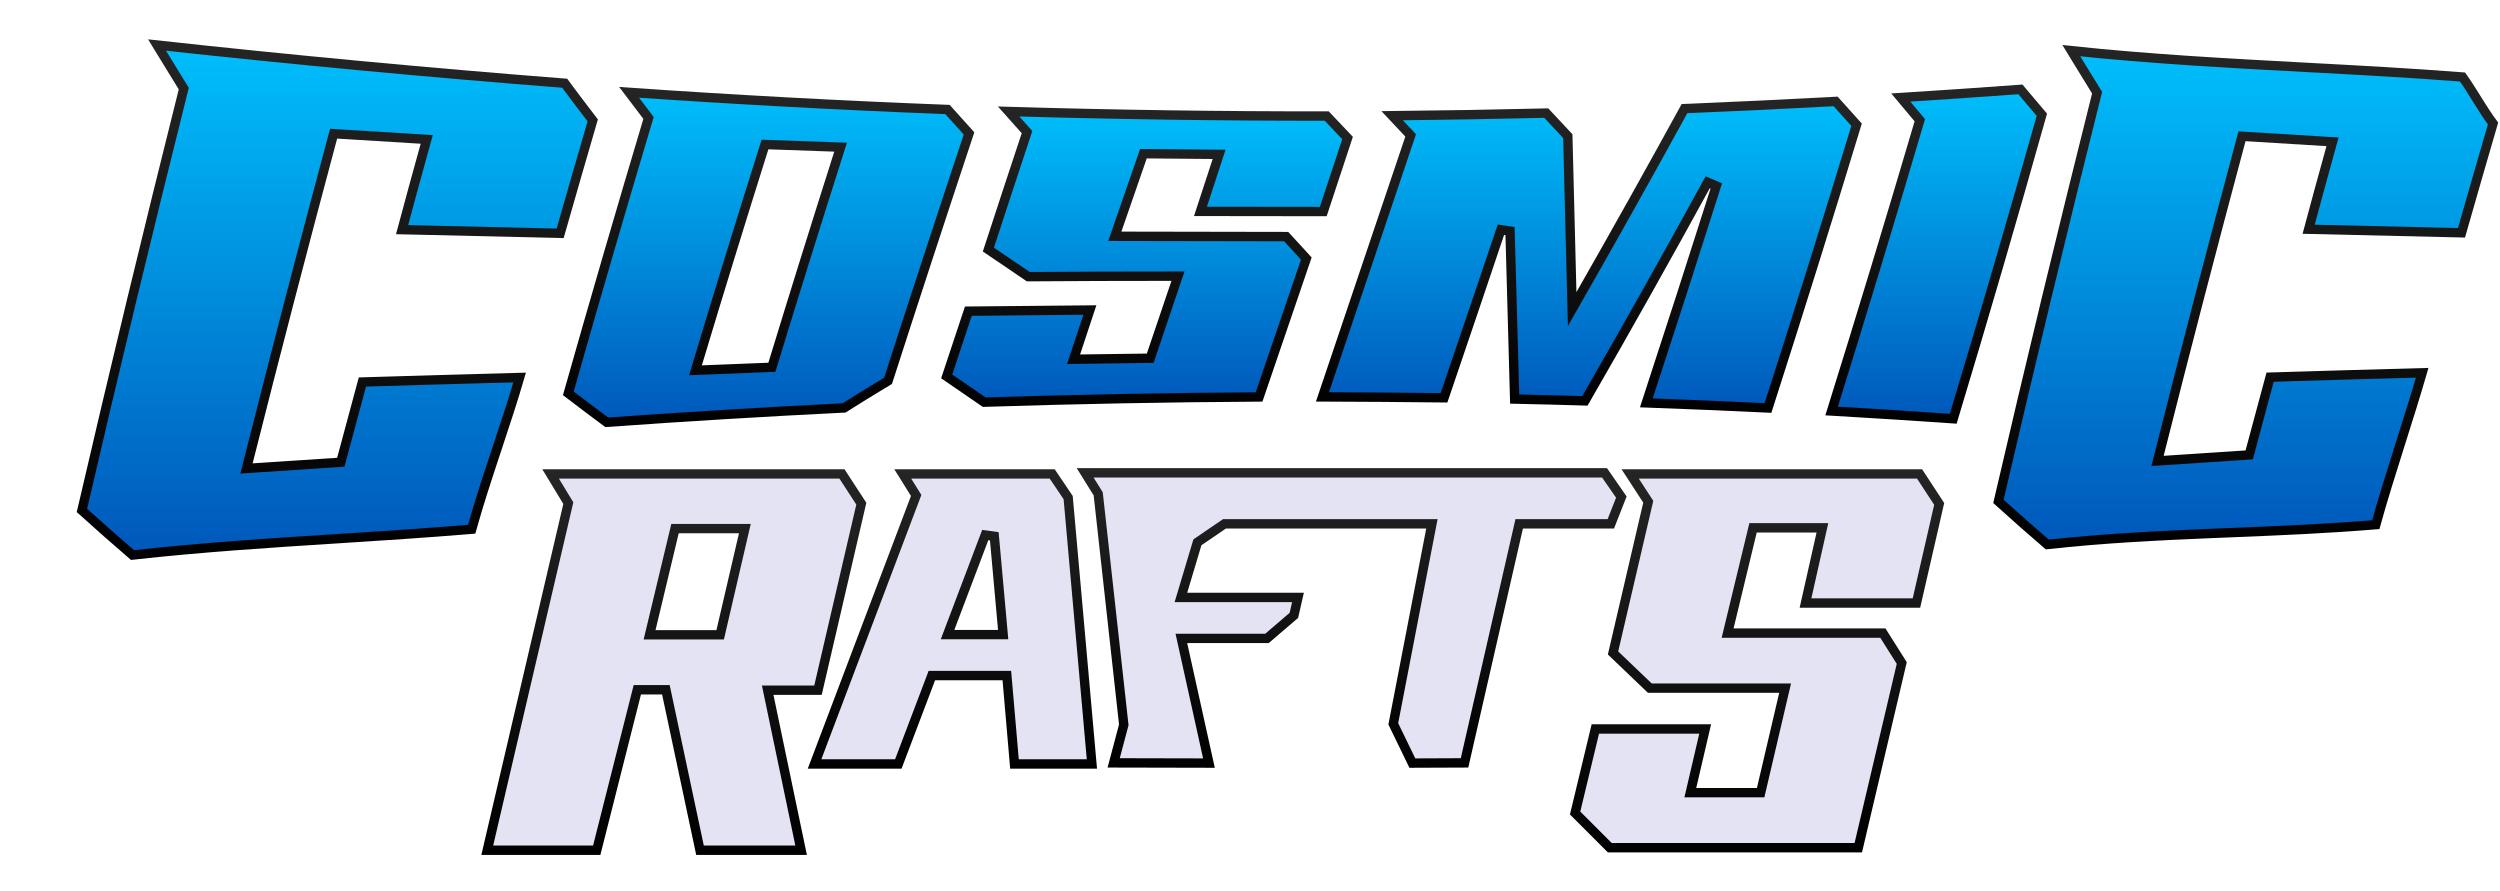 <svg width="892" height="318" viewBox="0 0 892 318" fill="none" xmlns="http://www.w3.org/2000/svg">
<g filter="url(#filter0_diii_432_867)">
<path d="M130.081 67.906C132.776 57.833 135.526 47.764 138.33 37.699L138.885 35.708L136.821 35.581L107.014 33.75L105.65 33.666L105.296 34.986C94.956 73.542 84.903 112.174 75.138 150.882L74.575 153.111L76.869 152.96L107.021 150.976L108.217 150.897L108.527 149.739C110.976 140.577 113.442 131.419 115.925 122.267C134.606 121.694 153.307 121.157 172.03 120.656C169.711 128.64 166.889 137.154 164.044 145.738C163.895 146.188 163.745 146.639 163.596 147.09C160.479 156.498 157.365 165.959 154.92 174.785C138.651 176.15 122.777 177.164 106.983 178.172C82.811 179.716 58.826 181.248 33.893 184.006C27.821 178.786 21.807 173.481 15.851 168.093C27.459 118.034 39.515 68.09 52.02 18.262L52.192 17.574L51.818 16.972C48.583 11.763 46.55 8.425 43.937 4.135C43.527 3.462 43.102 2.765 42.656 2.034C91.07 7.332 139.552 11.875 188.102 15.662C191.273 19.977 193.356 22.698 196.153 26.353C196.765 27.152 197.411 27.995 198.109 28.91C194.194 42.331 190.317 55.766 186.479 69.214C167.68 68.801 148.88 68.365 130.081 67.906Z" fill="url(#paint0_linear_432_867)" stroke="url(#paint1_linear_432_867)" stroke-width="3.345"/>
<path d="M217.774 28.863L218.015 28.055L217.509 27.381C215.852 25.173 214.577 23.501 213.307 21.835L213.209 21.707C212.522 20.805 211.833 19.901 211.081 18.909C248.928 21.533 286.799 23.574 324.694 25.032C327.689 28.387 329.423 30.314 332.366 33.575C322.605 62.937 312.975 92.361 303.476 121.847C302.662 122.341 301.898 122.805 301.169 123.247C296.397 126.142 293.179 128.094 287.786 131.514C259.563 132.91 231.337 134.618 203.107 136.639C197.837 132.738 194.895 130.498 189.829 126.641C189.686 126.533 189.542 126.423 189.396 126.312C198.631 93.743 208.09 61.26 217.774 28.863ZM260.84 37.572L259.566 37.525L259.183 38.74C251.104 64.372 243.191 90.073 235.443 115.841L234.768 118.088L237.113 117.993C245.038 117.673 252.948 117.361 260.843 117.057L262.03 117.011L262.378 115.874C270.068 90.728 277.902 65.63 285.879 40.579L286.549 38.475L284.342 38.4C276.5 38.136 268.666 37.86 260.84 37.572Z" fill="url(#paint2_linear_432_867)" stroke="url(#paint3_linear_432_867)" stroke-width="3.345"/>
<path d="M458.762 61.442C444.156 61.441 429.55 61.423 414.944 61.388C416.922 55.333 418.902 49.275 420.886 43.215L421.599 41.036L419.307 41.022C411.467 40.974 403.63 40.906 395.797 40.818L394.592 40.804L394.198 41.943C391.184 50.656 388.17 59.36 385.157 68.056L384.39 70.268L386.732 70.276C406.337 70.339 425.94 70.375 445.538 70.384C447.571 72.552 448.962 74.088 450.606 75.904C451.251 76.616 451.935 77.371 452.712 78.224C447.092 94.674 441.472 111.132 435.853 127.597C403.145 127.789 370.455 128.409 337.783 129.459C332.472 125.849 329.533 123.831 324.4 120.276C326.964 112.513 329.54 104.751 332.129 96.988C346.585 96.819 361.038 96.682 375.488 96.575L370.412 111.909L369.674 114.137L372.022 114.107L395.834 113.794L397.019 113.779L397.397 112.656C400.312 104.009 403.239 95.362 406.177 86.715L406.928 84.504H404.593C387.568 84.504 370.543 84.563 353.518 84.681C347.864 80.876 344.744 78.772 339.271 75.019C343.731 61.341 348.227 47.675 352.758 34.02L353.063 33.101L352.418 32.379L352.146 32.075C349.877 29.534 348.36 27.836 346.499 25.744C384.328 26.86 422.161 27.402 459.998 27.371L467.427 35.215L458.762 61.442Z" fill="url(#paint4_linear_432_867)" stroke="url(#paint5_linear_432_867)" stroke-width="3.345"/>
<path d="M458.476 127.58C468.881 96.802 479.264 66.016 489.625 35.222L489.945 34.273L489.258 33.543L483.342 27.255C501.673 27.067 520.001 26.753 538.325 26.313C538.596 26.602 538.856 26.879 539.108 27.147C541.631 29.837 543.287 31.603 546.011 34.535L547.419 90.237L547.571 96.23L550.544 91.024C563.095 69.043 575.463 46.941 587.647 24.718C605.631 23.984 623.608 23.13 641.577 22.156C644.066 24.916 645.66 26.693 647.879 29.168C648.248 29.579 648.634 30.01 649.044 30.467C638.77 64.246 628.235 97.932 617.441 131.526C602.968 130.841 588.499 130.235 574.032 129.708C582.462 103.978 590.78 78.183 598.988 52.323L595.927 51.014C581.605 77.185 566.999 103.179 552.109 128.996C543.76 128.745 535.409 128.53 527.054 128.351L525.402 68.42L522.145 67.933C515.419 87.936 508.652 107.923 501.845 127.895C487.392 127.736 472.935 127.63 458.476 127.58Z" fill="url(#paint6_linear_432_867)" stroke="url(#paint7_linear_432_867)" stroke-width="3.345"/>
<path d="M640.137 132.61C650.81 98.412 661.216 64.115 671.354 29.718L671.609 28.852L671.025 28.163C669.469 26.327 668.267 24.888 667.09 23.478C666.352 22.594 665.624 21.722 664.824 20.771C679.059 19.87 693.288 18.899 707.51 17.858C710.478 21.33 712.197 23.367 715.153 26.902C704.953 63.175 694.412 99.332 683.531 135.373C669.076 134.377 654.611 133.455 640.137 132.61Z" fill="url(#paint8_linear_432_867)" stroke="url(#paint9_linear_432_867)" stroke-width="3.345"/>
<path d="M810.345 67.761C812.95 58.023 815.609 48.289 818.319 38.559L818.874 36.567L816.811 36.441L787.931 34.666L786.567 34.583L786.213 35.903C776.195 73.259 766.455 110.689 756.993 148.193L756.431 150.422L758.724 150.271L787.938 148.349L789.135 148.27L789.444 147.112C791.813 138.247 794.199 129.387 796.602 120.532C814.665 119.978 832.749 119.459 850.853 118.975C848.654 126.605 845.99 135.03 843.299 143.543C843.097 144.182 842.895 144.822 842.693 145.461C839.676 155.008 836.667 164.596 834.303 173.164C816.801 174.616 799.829 175.31 782.89 176.002C780.585 176.096 778.281 176.19 775.976 176.286C756.603 177.094 737.195 178.034 717.099 180.245C711.23 175.199 705.416 170.072 699.659 164.863C710.903 116.372 722.582 67.992 734.695 19.725L734.868 19.037L734.494 18.435C731.359 13.388 729.389 10.155 726.858 5.998C726.476 5.372 726.082 4.724 725.668 4.046C753.663 7.011 781.358 8.495 809.111 9.983C827.756 10.982 846.428 11.982 865.235 13.434C866.997 15.898 868.637 18.529 870.308 21.213C870.409 21.374 870.509 21.535 870.609 21.696C872.363 24.51 874.16 27.37 876.134 30.033C872.345 43.017 868.595 56.015 864.881 69.026C846.703 68.626 828.524 68.205 810.345 67.761Z" fill="url(#paint10_linear_432_867)" stroke="url(#paint11_linear_432_867)" stroke-width="3.345"/>
<path d="M262.59 232.228H260.532L260.953 234.242L272.455 289.327H236.381L224.494 233.404L224.212 232.079H222.858H215.319H214.017L213.697 233.341L199.534 289.327H160.477L189.244 166.149L189.399 165.485L189.045 164.902L183.081 155.067H287.036L293.938 165.674L278.479 232.228H262.59ZM228.785 174.57H227.465L227.158 175.853L218.882 210.403L218.388 212.465H220.509H242.251H243.579L243.88 211.171L251.91 176.621L252.387 174.57H250.281H228.785Z" fill="#E4E3F3" stroke="url(#paint12_linear_432_867)" stroke-width="3.345"/>
<path d="M277.251 258.549L313.214 163.517L313.507 162.742L313.069 162.04L308.722 155.067H362.051L367.744 163.503L376.211 258.549H348.586L345.992 228.533L345.86 227.005H344.326H320.261H319.107L318.698 228.084L307.143 258.549H277.251ZM325.565 210.126L324.708 212.391H327.129H342.718H344.548L344.384 210.568L341.386 177.316L338.156 176.873L325.565 210.126Z" fill="#E4E3F3" stroke="url(#paint13_linear_432_867)" stroke-width="3.345"/>
<path d="M410.215 199.135H449.741L448.276 205.531L438.674 213.749H410.215H408.132L408.582 215.783L417.973 258.236L383.98 258.159L387.506 244.89L387.586 244.587L387.551 244.276L378.504 162.549L378.463 162.172L378.262 161.85L373.801 154.672H559.124L565.117 163.323L561.361 172.871H530H528.667L528.37 174.171L509.166 258.16L490.545 258.236L483.748 244.231L497.142 174.86L497.526 172.871H495.5H471.705H424.03H423.514L423.087 173.162L414.347 179.123L413.857 179.457L413.687 180.025L408.613 196.983L407.969 199.135H410.215Z" fill="#E4E3F3" stroke="url(#paint14_linear_432_867)" stroke-width="3.345"/>
<path d="M670.403 201.133H630.823L636.398 176.336L636.856 174.296H634.766H613.422H612.106L611.796 175.576L603.531 209.789L603.032 211.854H605.157H658.431L665.168 222.528L649.659 288.426H560.999L548.62 276.049L555.835 246.067H595.028L590.205 266.737L589.727 268.79H591.834H613.492H614.818L615.12 267.498L623.072 233.545L623.553 231.491H621.443H575.276L562.151 218.936L574.56 165.673L574.722 164.979L574.333 164.381L568.272 155.067H671.527L678.524 165.762L670.403 201.133Z" fill="#E4E3F3" stroke="url(#paint15_linear_432_867)" stroke-width="3.345"/>
</g>
<defs>
<filter id="filter0_diii_432_867" x="0.621" y="-6.69" width="890.733" height="324.448" filterUnits="userSpaceOnUse" color-interpolation-filters="sRGB">
<feFlood flood-opacity="0" result="BackgroundImageFix"/>
<feColorMatrix in="SourceAlpha" type="matrix" values="0 0 0 0 0 0 0 0 0 0 0 0 0 0 0 0 0 0 127 0" result="hardAlpha"/>
<feOffset dy="13.379"/>
<feGaussianBlur stdDeviation="6.69"/>
<feComposite in2="hardAlpha" operator="out"/>
<feColorMatrix type="matrix" values="0 0 0 0 0 0 0 0 0 0 0 0 0 0 0 0 0 0 0.55 0"/>
<feBlend mode="normal" in2="BackgroundImageFix" result="effect1_dropShadow_432_867"/>
<feBlend mode="normal" in="SourceGraphic" in2="effect1_dropShadow_432_867" result="shape"/>
<feColorMatrix in="SourceAlpha" type="matrix" values="0 0 0 0 0 0 0 0 0 0 0 0 0 0 0 0 0 0 127 0" result="hardAlpha"/>
<feOffset dy="4"/>
<feGaussianBlur stdDeviation="3.345"/>
<feComposite in2="hardAlpha" operator="arithmetic" k2="-1" k3="1"/>
<feColorMatrix type="matrix" values="0 0 0 0 1 0 0 0 0 1 0 0 0 0 1 0 0 0 0.49 0"/>
<feBlend mode="normal" in2="shape" result="effect2_innerShadow_432_867"/>
<feColorMatrix in="SourceAlpha" type="matrix" values="0 0 0 0 0 0 0 0 0 0 0 0 0 0 0 0 0 0 127 0" result="hardAlpha"/>
<feOffset dy="-6.69"/>
<feGaussianBlur stdDeviation="6.69"/>
<feComposite in2="hardAlpha" operator="arithmetic" k2="-1" k3="1"/>
<feColorMatrix type="matrix" values="0 0 0 0 0 0 0 0 0 0 0 0 0 0 0 0 0 0 0.32 0"/>
<feBlend mode="normal" in2="effect2_innerShadow_432_867" result="effect3_innerShadow_432_867"/>
<feColorMatrix in="SourceAlpha" type="matrix" values="0 0 0 0 0 0 0 0 0 0 0 0 0 0 0 0 0 0 127 0" result="hardAlpha"/>
<feOffset dx="13.379" dy="3.345"/>
<feGaussianBlur stdDeviation="6.69"/>
<feComposite in2="hardAlpha" operator="arithmetic" k2="-1" k3="1"/>
<feColorMatrix type="matrix" values="0 0 0 0 0 0 0 0 0 0 0 0 0 0 0 0 0 0 0.2 0"/>
<feBlend mode="normal" in2="effect3_innerShadow_432_867" result="effect4_innerShadow_432_867"/>
</filter>
<linearGradient id="paint0_linear_432_867" x1="106.976" y1="0" x2="106.976" y2="185.749" gradientUnits="userSpaceOnUse">
<stop stop-color="#00C0FC"/>
<stop offset="1" stop-color="#0056BA"/>
</linearGradient>
<linearGradient id="paint1_linear_432_867" x1="106.976" y1="0" x2="106.976" y2="185.749" gradientUnits="userSpaceOnUse">
<stop stop-color="#252525"/>
<stop offset="1"/>
</linearGradient>
<linearGradient id="paint2_linear_432_867" x1="260.869" y1="16.985" x2="260.869" y2="138.352" gradientUnits="userSpaceOnUse">
<stop stop-color="#00C0FC"/>
<stop offset="1" stop-color="#0056BA"/>
</linearGradient>
<linearGradient id="paint3_linear_432_867" x1="260.869" y1="16.985" x2="260.869" y2="138.352" gradientUnits="userSpaceOnUse">
<stop stop-color="#252525"/>
<stop offset="1"/>
</linearGradient>
<linearGradient id="paint4_linear_432_867" x1="395.874" y1="23.956" x2="395.874" y2="131.148" gradientUnits="userSpaceOnUse">
<stop stop-color="#00C0FC"/>
<stop offset="1" stop-color="#0056BA"/>
</linearGradient>
<linearGradient id="paint5_linear_432_867" x1="395.874" y1="23.956" x2="395.874" y2="131.148" gradientUnits="userSpaceOnUse">
<stop stop-color="#252525"/>
<stop offset="1"/>
</linearGradient>
<linearGradient id="paint6_linear_432_867" x1="553.533" y1="20.443" x2="553.533" y2="133.257" gradientUnits="userSpaceOnUse">
<stop stop-color="#00C0FC"/>
<stop offset="1" stop-color="#0056BA"/>
</linearGradient>
<linearGradient id="paint7_linear_432_867" x1="553.533" y1="20.443" x2="553.533" y2="133.257" gradientUnits="userSpaceOnUse">
<stop stop-color="#252525"/>
<stop offset="1"/>
</linearGradient>
<linearGradient id="paint8_linear_432_867" x1="677.452" y1="16.128" x2="677.452" y2="137.134" gradientUnits="userSpaceOnUse">
<stop stop-color="#00C0FC"/>
<stop offset="1" stop-color="#0056BA"/>
</linearGradient>
<linearGradient id="paint9_linear_432_867" x1="677.452" y1="16.128" x2="677.452" y2="137.134" gradientUnits="userSpaceOnUse">
<stop stop-color="#252525"/>
<stop offset="1"/>
</linearGradient>
<linearGradient id="paint10_linear_432_867" x1="787.891" y1="2.019" x2="787.891" y2="181.988" gradientUnits="userSpaceOnUse">
<stop stop-color="#00C0FC"/>
<stop offset="1" stop-color="#0056BA"/>
</linearGradient>
<linearGradient id="paint11_linear_432_867" x1="787.891" y1="2.019" x2="787.891" y2="181.988" gradientUnits="userSpaceOnUse">
<stop stop-color="#252525"/>
<stop offset="1"/>
</linearGradient>
<linearGradient id="paint12_linear_432_867" x1="227.049" y1="153.395" x2="227.049" y2="291" gradientUnits="userSpaceOnUse">
<stop stop-color="#252525"/>
<stop offset="1"/>
</linearGradient>
<linearGradient id="paint13_linear_432_867" x1="326.434" y1="153.395" x2="326.434" y2="260.221" gradientUnits="userSpaceOnUse">
<stop stop-color="#252525"/>
<stop offset="1"/>
</linearGradient>
<linearGradient id="paint14_linear_432_867" x1="423.838" y1="153" x2="423.838" y2="259.913" gradientUnits="userSpaceOnUse">
<stop stop-color="#252525"/>
<stop offset="1"/>
</linearGradient>
<linearGradient id="paint15_linear_432_867" x1="613.544" y1="153.395" x2="613.544" y2="290.099" gradientUnits="userSpaceOnUse">
<stop stop-color="#252525"/>
<stop offset="1"/>
</linearGradient>
</defs>
</svg>
